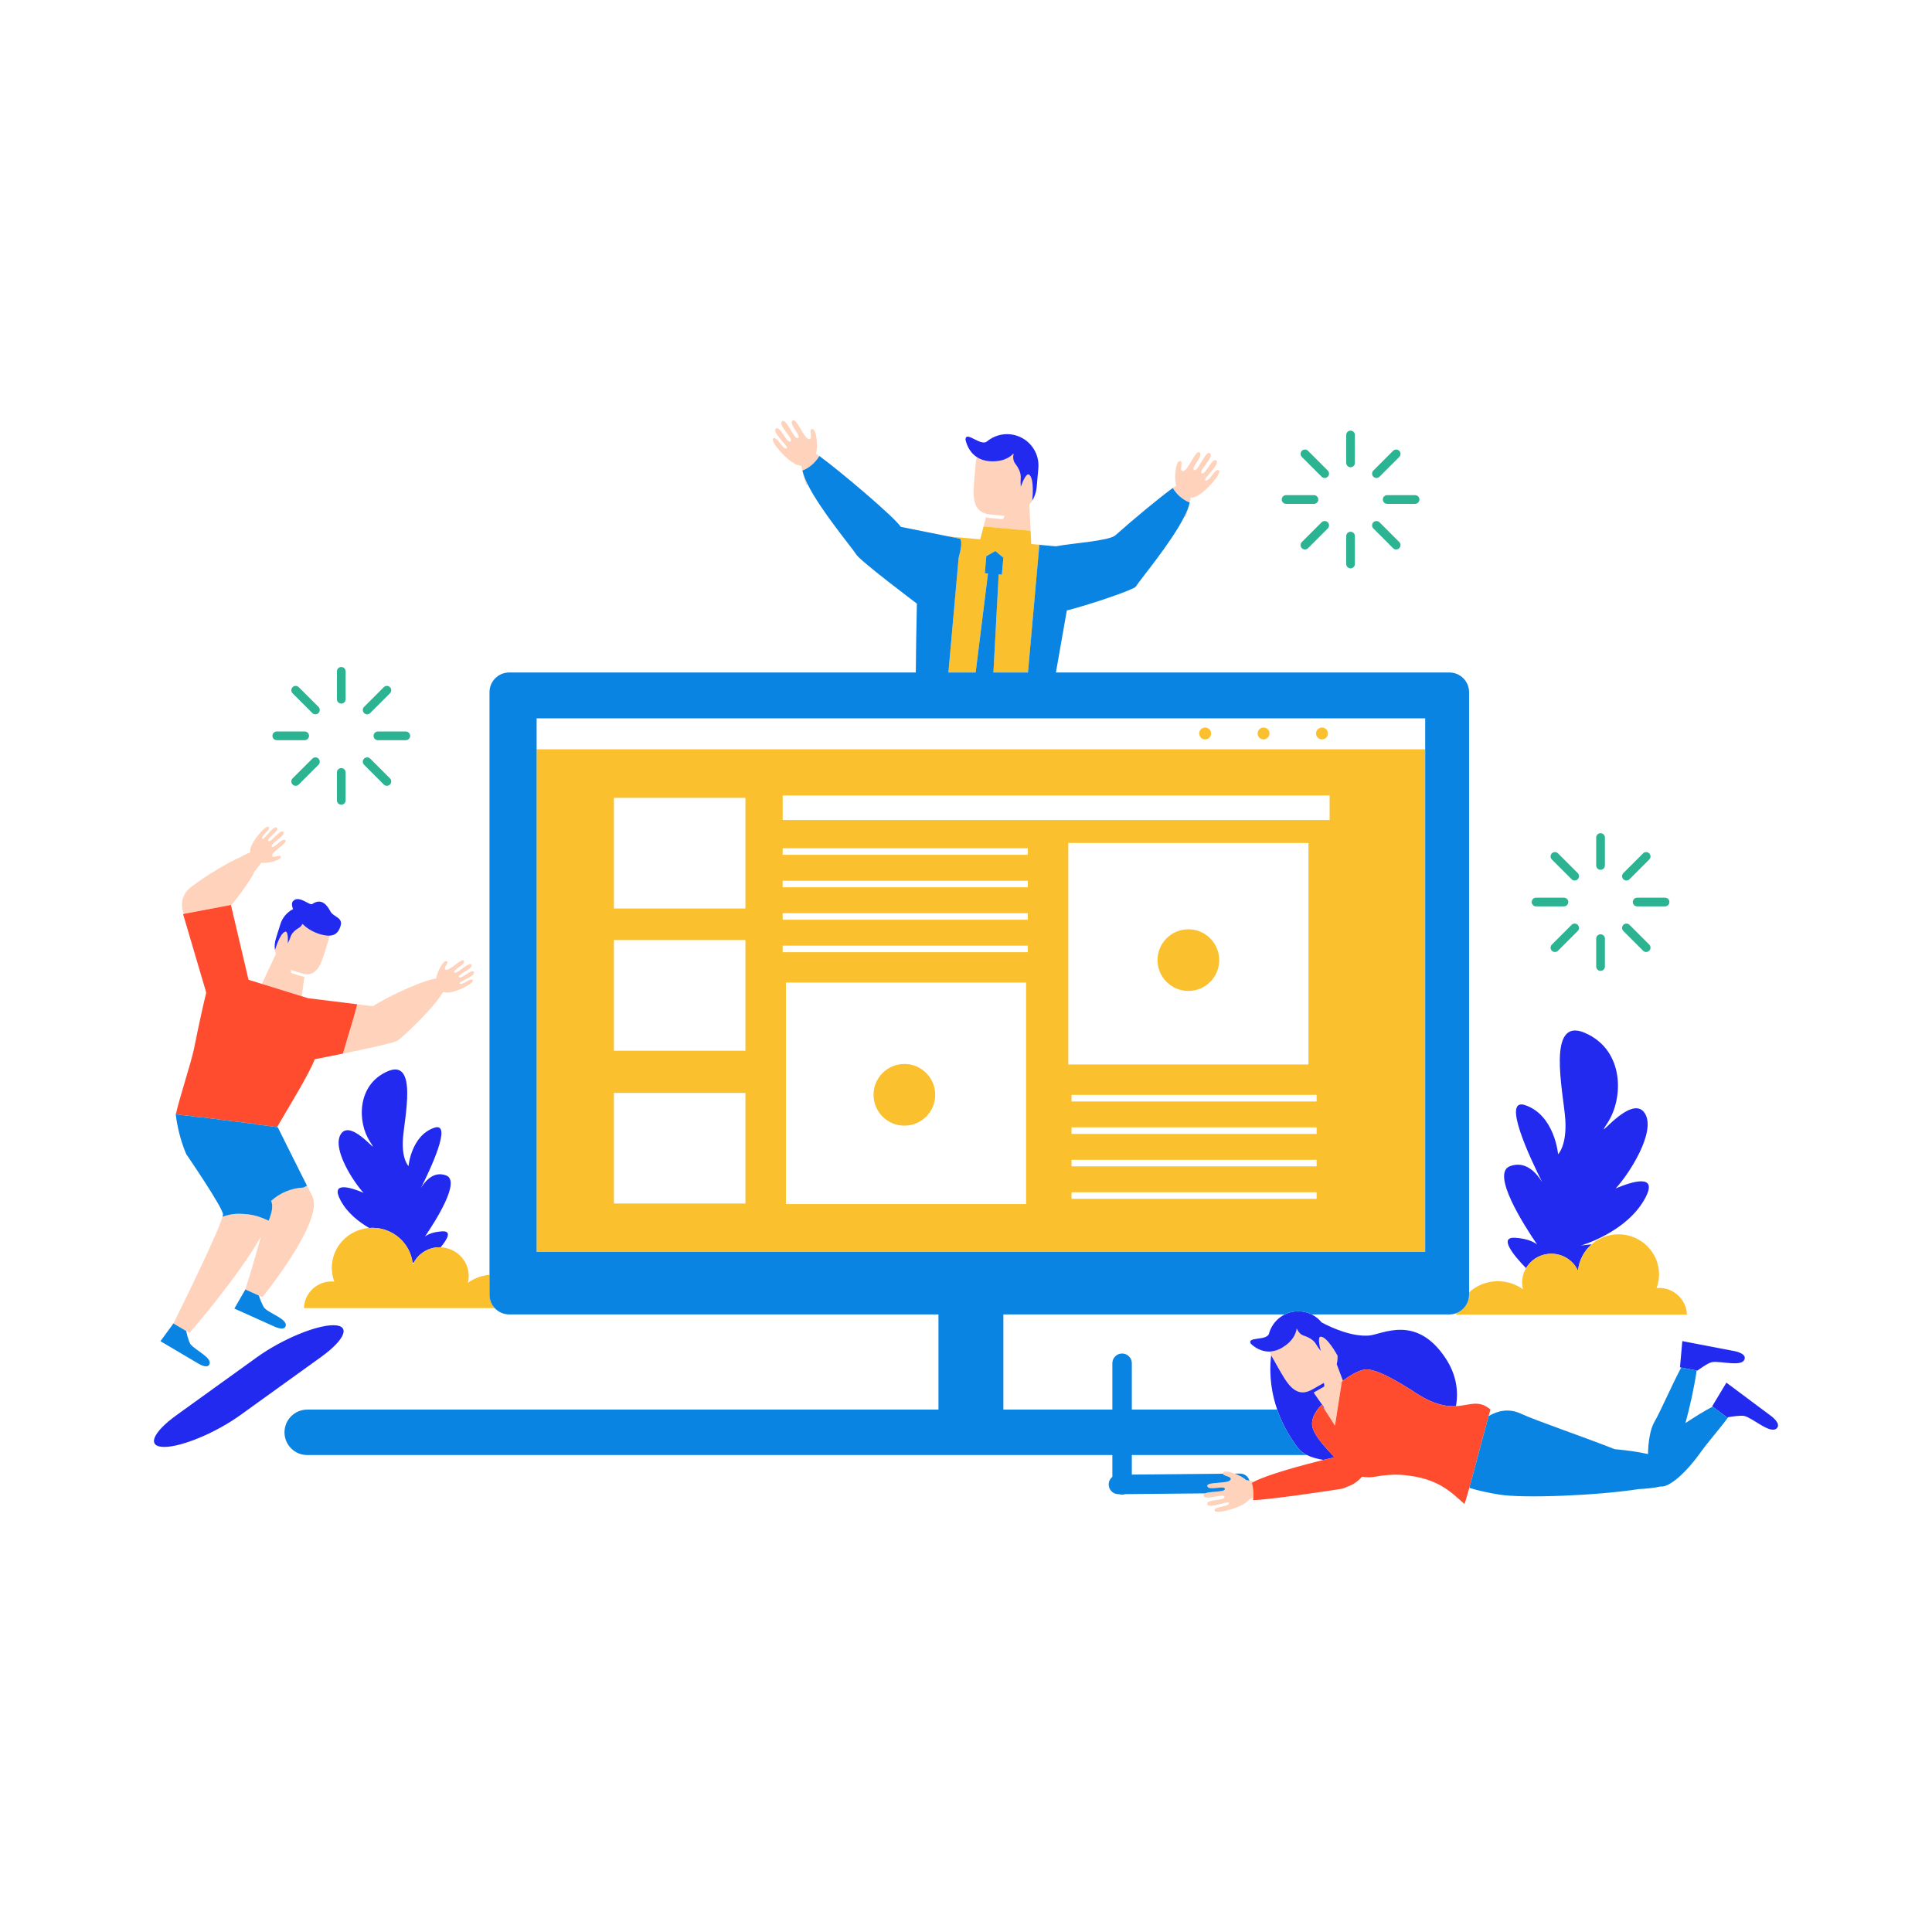 <svg width="90" height="90" viewBox="0 0 90 90" fill="none" xmlns="http://www.w3.org/2000/svg">
<path d="M15.695 32.573V31.274C15.695 31.162 15.786 31.071 15.898 31.071C16.01 31.071 16.101 31.162 16.101 31.274V32.573C16.101 32.685 16.01 32.776 15.898 32.776C15.786 32.776 15.695 32.685 15.695 32.573ZM15.898 37.486C16.01 37.486 16.101 37.395 16.101 37.283V35.983C16.101 35.871 16.01 35.781 15.898 35.781C15.786 35.781 15.695 35.871 15.695 35.983V37.283C15.695 37.395 15.786 37.486 15.898 37.486ZM12.894 34.481H14.193C14.305 34.481 14.396 34.39 14.396 34.278C14.396 34.166 14.305 34.075 14.193 34.075H12.894C12.782 34.075 12.691 34.166 12.691 34.278C12.691 34.39 12.782 34.481 12.894 34.481ZM17.401 34.278C17.401 34.39 17.492 34.481 17.604 34.481H18.903C19.015 34.481 19.106 34.39 19.106 34.278C19.106 34.166 19.015 34.076 18.903 34.076H17.604C17.492 34.076 17.401 34.166 17.401 34.278ZM14.549 33.216C14.589 33.256 14.64 33.276 14.693 33.276C14.744 33.276 14.796 33.256 14.836 33.216C14.915 33.137 14.915 33.008 14.836 32.929L13.917 32.011C13.838 31.931 13.71 31.931 13.63 32.011C13.551 32.09 13.551 32.218 13.63 32.297L14.549 33.216ZM17.879 36.547C17.919 36.586 17.971 36.606 18.023 36.606C18.075 36.606 18.127 36.586 18.166 36.547C18.245 36.467 18.245 36.339 18.166 36.26L17.247 35.341C17.168 35.262 17.04 35.262 16.96 35.341C16.881 35.42 16.881 35.548 16.96 35.627L17.879 36.547ZM14.549 35.341L13.63 36.26C13.551 36.339 13.551 36.467 13.63 36.546C13.67 36.586 13.722 36.606 13.774 36.606C13.826 36.606 13.878 36.586 13.917 36.546L14.836 35.627C14.915 35.548 14.915 35.42 14.836 35.341C14.757 35.261 14.628 35.261 14.549 35.341ZM17.104 33.276C17.156 33.276 17.208 33.256 17.247 33.216L18.166 32.297C18.245 32.218 18.245 32.09 18.166 32.011C18.087 31.931 17.959 31.931 17.879 32.011L16.96 32.929C16.881 33.008 16.881 33.137 16.96 33.216C17 33.256 17.052 33.276 17.104 33.276ZM62.914 21.766C63.026 21.766 63.117 21.676 63.117 21.564V20.264C63.117 20.152 63.026 20.061 62.914 20.061C62.802 20.061 62.712 20.152 62.712 20.264V21.564C62.712 21.676 62.802 21.766 62.914 21.766ZM62.914 26.476C63.026 26.476 63.117 26.385 63.117 26.273V24.974C63.117 24.862 63.026 24.771 62.914 24.771C62.802 24.771 62.712 24.862 62.712 24.974V26.273C62.712 26.386 62.802 26.476 62.914 26.476ZM59.91 23.472H61.209C61.321 23.472 61.412 23.381 61.412 23.269C61.412 23.157 61.321 23.066 61.209 23.066H59.91C59.798 23.066 59.707 23.157 59.707 23.269C59.707 23.381 59.798 23.472 59.91 23.472ZM64.417 23.269C64.417 23.381 64.508 23.472 64.62 23.472H65.919C66.031 23.472 66.122 23.381 66.122 23.269C66.122 23.157 66.031 23.066 65.919 23.066H64.62C64.508 23.066 64.417 23.157 64.417 23.269ZM61.565 22.207C61.605 22.246 61.657 22.266 61.709 22.266C61.761 22.266 61.812 22.246 61.852 22.207C61.931 22.127 61.931 21.999 61.852 21.92L60.933 21.001C60.854 20.922 60.726 20.922 60.646 21.001C60.567 21.08 60.567 21.209 60.646 21.288L61.565 22.207ZM64.895 25.537C64.935 25.576 64.987 25.596 65.039 25.596C65.091 25.596 65.143 25.576 65.182 25.537C65.261 25.458 65.261 25.329 65.182 25.25L64.264 24.331C64.184 24.252 64.056 24.252 63.977 24.331C63.898 24.41 63.898 24.539 63.977 24.618L64.895 25.537ZM61.565 24.331L60.646 25.25C60.567 25.329 60.567 25.458 60.646 25.537C60.686 25.576 60.738 25.596 60.79 25.596C60.842 25.596 60.894 25.576 60.933 25.537L61.852 24.618C61.931 24.539 61.931 24.41 61.852 24.331C61.773 24.252 61.644 24.252 61.565 24.331ZM64.12 22.266C64.172 22.266 64.224 22.246 64.264 22.206L65.182 21.288C65.261 21.208 65.261 21.08 65.182 21.001C65.103 20.922 64.975 20.922 64.895 21.001L63.977 21.92C63.898 21.999 63.898 22.127 63.977 22.206C64.016 22.246 64.068 22.266 64.12 22.266ZM74.56 40.518C74.672 40.518 74.763 40.427 74.763 40.315V39.016C74.763 38.904 74.672 38.813 74.56 38.813C74.448 38.813 74.357 38.904 74.357 39.016V40.315C74.357 40.427 74.448 40.518 74.56 40.518ZM74.56 45.228C74.672 45.228 74.763 45.137 74.763 45.025V43.725C74.763 43.614 74.672 43.523 74.56 43.523C74.448 43.523 74.357 43.614 74.357 43.725V45.025C74.357 45.137 74.448 45.228 74.56 45.228ZM71.555 42.223H72.855C72.966 42.223 73.057 42.132 73.057 42.02C73.057 41.908 72.966 41.818 72.855 41.818H71.555C71.443 41.818 71.352 41.908 71.352 42.02C71.352 42.132 71.443 42.223 71.555 42.223ZM76.062 42.02C76.062 42.132 76.153 42.223 76.265 42.223H77.564C77.676 42.223 77.767 42.132 77.767 42.02C77.767 41.908 77.676 41.818 77.564 41.818H76.265C76.153 41.818 76.062 41.908 76.062 42.02ZM73.211 40.958C73.25 40.998 73.302 41.018 73.354 41.018C73.406 41.018 73.458 40.998 73.497 40.958C73.576 40.879 73.576 40.751 73.497 40.671L72.578 39.753C72.499 39.673 72.371 39.673 72.292 39.753C72.213 39.832 72.213 39.96 72.292 40.039L73.211 40.958ZM76.541 44.289C76.581 44.328 76.632 44.348 76.684 44.348C76.736 44.348 76.788 44.328 76.828 44.289C76.907 44.209 76.907 44.081 76.828 44.002L75.909 43.083C75.83 43.004 75.701 43.004 75.622 43.083C75.543 43.162 75.543 43.291 75.622 43.37L76.541 44.289ZM73.211 43.083L72.292 44.002C72.213 44.081 72.213 44.209 72.292 44.288C72.332 44.328 72.383 44.348 72.435 44.348C72.487 44.348 72.539 44.328 72.578 44.288L73.497 43.37C73.576 43.29 73.576 43.162 73.497 43.083C73.418 43.004 73.29 43.004 73.211 43.083ZM75.765 41.018C75.817 41.018 75.869 40.998 75.909 40.958L76.828 40.039C76.907 39.96 76.907 39.832 76.828 39.753C76.749 39.673 76.62 39.673 76.541 39.753L75.622 40.671C75.543 40.751 75.543 40.879 75.622 40.958C75.662 40.998 75.714 41.018 75.765 41.018Z" fill="#2CB492"/>
<path d="M48.085 23.321C48.085 23.322 48.085 23.322 48.084 23.323C48.065 23.356 48.043 23.387 48.021 23.418C47.999 23.448 47.975 23.475 47.951 23.503L48.01 24.725L45.818 24.523L45.929 24.097C45.991 24.113 46.057 24.126 46.132 24.133L46.69 24.182C46.73 24.186 46.763 24.119 46.793 24.025C46.764 24.024 46.734 24.023 46.704 24.02L46.146 23.971C46.072 23.964 46.006 23.951 45.944 23.934C45.545 23.828 45.398 23.527 45.362 23.125C45.353 23.015 45.351 22.897 45.355 22.773C45.359 22.664 45.367 22.55 45.377 22.434L45.456 21.557C45.464 21.466 45.481 21.379 45.504 21.294C45.655 21.393 45.848 21.467 46.094 21.485C46.678 21.53 47.02 21.329 47.215 21.126C47.184 21.293 47.191 21.463 47.289 21.592C47.571 21.961 47.557 22.195 47.545 22.335C47.532 22.476 47.552 22.681 47.552 22.681C47.552 22.681 47.779 21.999 47.939 22.111C48.201 22.294 48.087 23.306 48.085 23.321ZM47.508 20.351C47.507 20.351 47.507 20.351 47.507 20.351C47.498 20.347 47.487 20.343 47.477 20.339C47.487 20.343 47.497 20.348 47.507 20.352L47.508 20.351ZM47.042 20.23C47.087 20.234 47.131 20.241 47.175 20.248C47.131 20.24 47.087 20.234 47.042 20.23C46.64 20.194 46.261 20.325 45.974 20.565C45.974 20.565 45.973 20.566 45.973 20.566C45.973 20.566 45.974 20.565 45.974 20.565C46.262 20.325 46.64 20.194 47.042 20.23ZM37.563 22.599C37.583 22.586 37.602 22.572 37.621 22.559C37.51 22.336 37.428 22.129 37.385 21.95C37.43 22.151 37.491 22.37 37.563 22.599ZM38.016 21.116C38.023 21.096 38.029 21.071 38.034 21.044C38.094 20.724 38.039 19.977 37.827 19.985C37.645 19.993 37.903 20.466 37.69 20.458C37.452 20.45 37.105 19.446 36.923 19.584C36.717 19.741 37.352 20.317 37.172 20.41C37.162 20.415 37.152 20.415 37.141 20.414C37.139 20.413 37.138 20.415 37.137 20.414C36.949 20.378 36.628 19.467 36.43 19.628C36.219 19.8 36.989 20.445 36.822 20.559C36.656 20.675 36.341 19.812 36.145 19.962C35.926 20.13 36.768 20.819 36.657 20.884C36.471 20.994 36.206 20.301 36.028 20.422C35.922 20.493 36.142 20.81 36.431 21.118C36.686 21.391 36.992 21.635 37.223 21.682C37.263 21.69 37.3 21.695 37.336 21.7C37.347 21.77 37.362 21.845 37.379 21.922C37.708 21.789 37.987 21.549 38.167 21.243C38.113 21.204 38.06 21.166 38.01 21.135C38.012 21.128 38.014 21.123 38.016 21.116ZM56.37 22.608C56.659 22.3 56.878 21.983 56.773 21.911C56.594 21.791 56.329 22.484 56.144 22.374C56.032 22.308 56.874 21.619 56.655 21.452C56.46 21.302 56.145 22.165 55.978 22.049C55.812 21.935 56.581 21.289 56.37 21.118C56.173 20.957 55.851 21.867 55.664 21.904C55.662 21.904 55.661 21.903 55.66 21.903C55.649 21.905 55.638 21.904 55.629 21.899C55.449 21.806 56.083 21.231 55.877 21.074C55.696 20.936 55.349 21.94 55.111 21.948C54.897 21.955 55.155 21.483 54.973 21.475C54.762 21.466 54.706 22.214 54.767 22.534C54.772 22.561 54.778 22.586 54.785 22.606C54.787 22.613 54.789 22.618 54.791 22.625C54.741 22.656 54.688 22.694 54.634 22.733C54.814 23.038 55.093 23.279 55.422 23.412C55.439 23.334 55.453 23.26 55.465 23.189C55.501 23.185 55.538 23.18 55.578 23.171C55.808 23.125 56.115 22.881 56.37 22.608ZM55.237 24.089C55.31 23.859 55.371 23.639 55.416 23.438C55.373 23.617 55.291 23.825 55.179 24.049C55.199 24.062 55.218 24.076 55.237 24.089ZM12.81 44.26C12.81 44.26 12.81 44.261 12.81 44.261C12.815 44.292 12.821 44.322 12.829 44.352C12.836 44.381 12.845 44.409 12.854 44.437L12.434 45.331L12.198 45.834L13.383 46.2L13.913 46.364L14.054 46.408L14.132 45.855L14.18 45.503C14.129 45.495 14.075 45.485 14.018 45.467L13.586 45.332C13.555 45.322 13.551 45.262 13.558 45.183C13.58 45.191 13.602 45.199 13.626 45.206L14.057 45.342C14.114 45.36 14.168 45.37 14.22 45.377C14.55 45.42 14.752 45.241 14.902 44.952C14.944 44.873 14.981 44.785 15.016 44.691C15.047 44.609 15.076 44.522 15.104 44.431L15.315 43.754C15.333 43.698 15.345 43.642 15.353 43.586C15.226 43.593 15.066 43.57 14.861 43.503C14.513 43.39 14.263 43.212 14.087 43.04C14.053 43.113 14.006 43.175 13.937 43.215C13.613 43.403 13.551 43.583 13.517 43.691C13.484 43.799 13.405 43.947 13.405 43.947C13.405 43.947 13.446 43.367 13.293 43.402C13.041 43.458 12.814 44.245 12.81 44.26ZM13.649 42.354C13.636 42.361 13.622 42.365 13.61 42.373C13.622 42.365 13.636 42.361 13.649 42.354C13.649 42.354 13.649 42.354 13.649 42.354ZM21.384 45.516C21.295 45.379 22.068 45.134 21.963 44.942C21.865 44.761 21.345 45.341 21.194 45.311C21.193 45.311 21.192 45.309 21.191 45.309C21.183 45.306 21.175 45.303 21.169 45.297C21.064 45.172 21.714 44.937 21.609 44.757C21.516 44.598 20.948 45.241 20.768 45.174C20.606 45.113 20.944 44.84 20.811 44.779C20.656 44.706 20.385 45.247 20.331 45.505C20.326 45.526 20.323 45.547 20.322 45.564C20.321 45.569 20.321 45.574 20.321 45.58C20.274 45.588 20.223 45.599 20.171 45.611C20.171 45.611 20.171 45.611 20.171 45.611C20.167 45.612 20.164 45.613 20.16 45.614C20.143 45.618 20.125 45.623 20.108 45.627C20.086 45.633 20.066 45.638 20.044 45.644C20.028 45.648 20.011 45.653 19.994 45.658C19.986 45.66 19.978 45.663 19.97 45.665C19.959 45.668 19.949 45.671 19.938 45.675C19.934 45.676 19.93 45.677 19.925 45.679C19.918 45.681 19.91 45.683 19.901 45.686C19.876 45.694 19.849 45.703 19.823 45.712C19.801 45.719 19.779 45.726 19.757 45.734C19.744 45.738 19.731 45.743 19.717 45.747C19.709 45.75 19.701 45.753 19.693 45.756C19.682 45.76 19.671 45.763 19.659 45.767C19.657 45.768 19.655 45.769 19.651 45.77C19.634 45.777 19.616 45.784 19.598 45.79C19.591 45.792 19.585 45.795 19.578 45.797C19.534 45.814 19.489 45.831 19.444 45.849C19.429 45.855 19.415 45.86 19.399 45.866C19.393 45.869 19.386 45.872 19.378 45.874C19.378 45.874 19.378 45.874 19.377 45.875C19.35 45.886 19.322 45.896 19.295 45.908C19.29 45.91 19.285 45.912 19.28 45.914C19.276 45.916 19.272 45.917 19.268 45.919C19.25 45.926 19.23 45.934 19.212 45.942C19.204 45.945 19.196 45.948 19.188 45.951C19.168 45.96 19.147 45.969 19.126 45.978C19.121 45.98 19.116 45.982 19.112 45.984C19.111 45.984 19.109 45.985 19.108 45.986C19.051 46.01 18.995 46.034 18.938 46.059C18.936 46.06 18.934 46.061 18.932 46.062L18.93 46.063C18.888 46.082 18.846 46.1 18.805 46.119C18.792 46.125 18.779 46.131 18.765 46.137C18.752 46.143 18.74 46.149 18.726 46.155C18.603 46.213 18.48 46.271 18.363 46.328C18.362 46.329 18.361 46.33 18.36 46.33C18.355 46.333 18.35 46.335 18.346 46.337C18.325 46.347 18.305 46.358 18.285 46.368C18.23 46.395 18.176 46.422 18.124 46.449C18.117 46.452 18.11 46.456 18.103 46.459C17.97 46.528 17.85 46.593 17.743 46.652C17.73 46.659 17.718 46.666 17.706 46.673C17.677 46.689 17.648 46.705 17.622 46.72C17.615 46.724 17.607 46.729 17.601 46.732C17.58 46.744 17.561 46.755 17.543 46.766C17.541 46.768 17.538 46.769 17.537 46.77C17.533 46.772 17.53 46.774 17.527 46.776C17.512 46.785 17.497 46.794 17.483 46.802C17.475 46.807 17.469 46.811 17.462 46.816C17.458 46.818 17.455 46.82 17.451 46.823C17.424 46.84 17.401 46.855 17.382 46.869C17.38 46.87 17.377 46.872 17.375 46.873L14.351 46.5L16.638 46.782C16.521 47.269 16.372 47.75 16.226 48.228C16.139 48.513 16.055 48.797 15.976 49.081C16.622 48.949 17.37 48.791 17.889 48.665C18.225 48.584 18.465 48.516 18.518 48.477C18.73 48.327 19.317 47.788 19.846 47.215C19.868 47.191 19.89 47.168 19.91 47.145L19.917 47.138C19.943 47.109 19.97 47.079 19.996 47.05C19.999 47.046 20.003 47.041 20.006 47.037C20.02 47.021 20.035 47.006 20.048 46.991C20.055 46.984 20.06 46.977 20.066 46.97C20.077 46.957 20.089 46.944 20.099 46.931C20.111 46.919 20.122 46.907 20.132 46.894C20.148 46.875 20.164 46.857 20.179 46.838C20.186 46.829 20.193 46.822 20.2 46.814C20.216 46.794 20.233 46.774 20.248 46.755C20.253 46.749 20.257 46.743 20.261 46.739C20.273 46.724 20.285 46.711 20.296 46.697L20.331 46.652C20.335 46.648 20.338 46.643 20.342 46.639C20.367 46.608 20.39 46.577 20.414 46.547C20.433 46.521 20.453 46.495 20.471 46.47C20.485 46.452 20.498 46.433 20.511 46.415L20.549 46.361C20.547 46.36 20.546 46.358 20.544 46.357C20.584 46.307 20.619 46.257 20.649 46.209C20.677 46.217 20.707 46.224 20.739 46.23C20.925 46.267 21.229 46.178 21.503 46.054C21.814 45.913 22.075 45.744 22.018 45.658C21.922 45.513 21.511 45.949 21.406 45.81C21.344 45.726 22.184 45.472 22.073 45.279C21.973 45.106 21.473 45.653 21.384 45.516ZM8.734 42.539L10.621 42.182L10.758 42.156L10.763 42.179C11.1 41.775 11.521 41.212 11.812 40.709C11.805 40.7 11.799 40.691 11.792 40.682L12.179 40.187C12.184 40.188 12.189 40.189 12.194 40.19C12.211 40.194 12.231 40.195 12.253 40.196C12.517 40.208 13.107 40.078 13.076 39.91C13.049 39.766 12.701 40.026 12.682 39.854C12.662 39.663 13.424 39.271 13.293 39.142C13.145 38.996 12.757 39.568 12.662 39.435C12.657 39.428 12.655 39.42 12.655 39.411C12.655 39.41 12.654 39.409 12.655 39.408C12.662 39.254 13.353 38.893 13.202 38.753C13.041 38.605 12.613 39.292 12.503 39.173C12.392 39.053 13.045 38.703 12.902 38.564C12.744 38.408 12.29 39.159 12.225 39.078C12.116 38.943 12.639 38.652 12.522 38.523C12.453 38.446 12.225 38.658 12.011 38.924C11.823 39.159 11.663 39.432 11.652 39.621C11.65 39.654 11.65 39.684 11.651 39.713C11.518 39.755 11.372 39.828 11.22 39.92C10.341 40.3 9.093 41.142 8.812 41.394C8.47 41.699 8.385 42.183 8.573 42.57L8.734 42.539ZM14.294 55.22C14.297 55.225 14.299 55.23 14.301 55.234C14.244 55.261 14.189 55.29 14.134 55.321C13.562 55.345 13.036 55.576 12.631 55.941C12.636 55.955 12.642 55.97 12.647 55.984C12.659 56.017 12.667 56.054 12.673 56.092C12.675 56.104 12.676 56.115 12.677 56.127C12.68 56.158 12.681 56.191 12.679 56.226C12.679 56.244 12.678 56.262 12.676 56.28C12.673 56.312 12.669 56.345 12.663 56.379C12.659 56.405 12.653 56.432 12.647 56.459C12.643 56.477 12.639 56.495 12.634 56.513C12.621 56.562 12.606 56.614 12.589 56.666C12.584 56.68 12.579 56.694 12.575 56.708C12.56 56.752 12.543 56.797 12.525 56.843C12.522 56.851 12.519 56.858 12.516 56.866C12.454 56.838 12.396 56.812 12.339 56.788C11.975 56.633 11.701 56.561 11.211 56.544C10.895 56.532 10.627 56.588 10.365 56.678C10.365 56.678 10.365 56.678 10.365 56.678C10.12 57.556 8.079 61.651 8.079 61.651L8.83 62.092C8.83 62.092 11.093 59.492 12.149 57.615C11.872 58.675 11.429 60.069 11.429 60.069L12.225 60.424C12.225 60.424 15.136 56.851 14.547 55.714C14.47 55.564 14.384 55.396 14.294 55.22ZM62.27 63.551C62.292 63.456 62.306 63.359 62.307 63.262C62.308 63.225 62.308 63.188 62.305 63.151C62.305 63.15 62.305 63.15 62.305 63.149C62.297 63.135 61.832 62.271 61.523 62.269C61.336 62.269 61.531 62.934 61.531 62.934C61.531 62.934 61.401 62.782 61.335 62.664C61.267 62.546 61.149 62.353 60.722 62.215C60.574 62.167 60.475 62.036 60.408 61.886C60.365 62.154 60.204 62.502 59.716 62.788C59.547 62.887 59.386 62.935 59.237 62.952C59.205 62.955 59.174 62.959 59.143 62.96C59.163 63.017 59.187 63.073 59.215 63.128C59.226 63.151 59.236 63.173 59.249 63.196L59.669 63.934C59.724 64.032 59.78 64.126 59.838 64.215C59.902 64.316 59.969 64.408 60.037 64.491C60.286 64.79 60.568 64.948 60.943 64.812C61.001 64.792 61.061 64.766 61.124 64.731L61.594 64.463C61.619 64.449 61.644 64.434 61.667 64.418C61.695 64.51 61.706 64.58 61.671 64.6L61.201 64.867C61.193 64.88 61.662 65.533 61.662 65.533L61.699 65.648L61.71 65.666L62.189 66.413L62.305 65.666L62.509 64.36C62.509 64.36 62.528 64.344 62.559 64.32L62.27 63.551ZM59.656 61.348C59.384 61.542 59.199 61.819 59.114 62.123C59.114 62.124 59.114 62.124 59.114 62.125C59.114 62.124 59.114 62.124 59.115 62.123C59.199 61.818 59.384 61.542 59.656 61.348ZM59.892 61.213C59.879 61.218 59.866 61.225 59.854 61.231C59.837 61.24 59.82 61.248 59.803 61.258C59.82 61.248 59.837 61.24 59.855 61.231C59.867 61.225 59.879 61.218 59.892 61.213ZM60.214 61.11C60.223 61.108 60.232 61.107 60.242 61.105C60.232 61.107 60.223 61.108 60.213 61.11C60.2 61.113 60.188 61.116 60.175 61.119C60.188 61.116 60.201 61.114 60.214 61.111L60.214 61.11ZM61.755 61.89L61.703 61.799C61.664 61.73 61.619 61.666 61.57 61.606C61.619 61.666 61.664 61.73 61.703 61.799L61.755 61.89ZM58.205 68.977C58.118 68.955 58.054 68.941 58.045 68.946C58.041 68.942 58.037 68.938 58.031 68.933C58.017 68.918 57.998 68.903 57.977 68.887C57.871 68.808 57.693 68.715 57.514 68.647C57.266 68.552 57.02 68.506 56.972 68.615C56.965 68.629 56.965 68.641 56.967 68.652C56.986 68.773 57.412 68.769 57.323 68.935C57.214 69.138 56.197 69.011 56.239 69.228C56.287 69.473 57.056 69.168 57.06 69.363C57.061 69.374 57.056 69.383 57.051 69.392C57.05 69.393 57.051 69.395 57.049 69.396C56.96 69.513 56.348 69.467 56.137 69.567C56.085 69.592 56.056 69.626 56.068 69.673C56.126 69.929 57.013 69.537 57.041 69.73C57.07 69.924 56.189 69.829 56.236 70.062C56.287 70.323 57.242 69.887 57.252 70.011C57.268 70.219 56.555 70.153 56.584 70.359C56.6 70.481 56.969 70.426 57.359 70.307C57.704 70.202 58.046 70.04 58.184 69.861C58.192 69.85 58.277 69.804 58.383 69.75C58.399 69.533 58.381 69.311 58.32 69.091C58.319 69.087 58.317 69.083 58.315 69.078C58.342 69.062 58.371 69.045 58.403 69.028C58.334 69.01 58.264 68.992 58.205 68.977Z" fill="#FFD2BB"/>
<path d="M76.644 55.803C75.786 57.416 73.641 58.023 73.641 58.023C73.641 58.023 73.855 57.993 74.146 57.965C73.792 58.274 73.554 58.71 73.511 59.202C73.299 58.733 72.823 58.405 72.268 58.405C71.764 58.405 71.325 58.675 71.09 59.077C70.51 58.478 69.791 57.607 70.588 57.661C71.11 57.696 71.42 57.831 71.604 57.972C70.965 57.036 69.456 54.665 70.334 54.328C71.065 54.048 71.578 54.641 71.84 55.069C71.301 53.998 69.925 51.096 71.051 51.483C72.428 51.955 72.582 53.769 72.582 53.769C72.582 53.769 73.001 53.368 72.916 52.13C72.83 50.892 72.015 47.316 73.845 48.121C75.675 48.925 75.637 51.157 74.886 52.306C74.135 53.456 76.003 50.843 76.63 51.873C77.159 52.742 75.856 54.733 75.265 55.361C76.02 55.044 77.259 54.649 76.644 55.803ZM20.787 54.758C20.216 54.539 19.816 55.002 19.611 55.337C20.032 54.5 21.106 52.234 20.227 52.536C19.152 52.905 19.031 54.321 19.031 54.321C19.031 54.321 18.704 54.009 18.771 53.042C18.838 52.075 19.475 49.283 18.046 49.911C16.617 50.539 16.646 52.282 17.233 53.18C17.819 54.077 16.36 52.037 15.871 52.841C15.458 53.52 16.475 55.074 16.936 55.565C16.347 55.317 15.38 55.009 15.86 55.91C16.177 56.507 16.72 56.927 17.203 57.204C17.251 57.201 17.299 57.197 17.348 57.197C18.308 57.197 19.098 57.905 19.22 58.819C19.237 58.822 19.253 58.825 19.27 58.827C19.497 58.398 19.949 58.102 20.474 58.102C20.491 58.102 20.508 58.105 20.525 58.105C20.851 57.714 21.061 57.329 20.589 57.361C20.181 57.389 19.939 57.494 19.795 57.604C20.294 56.873 21.473 55.021 20.787 54.758ZM47.561 20.376C47.544 20.368 47.526 20.359 47.508 20.351V20.352L47.508 20.352C47.498 20.348 47.488 20.344 47.478 20.339C47.458 20.331 47.438 20.323 47.418 20.315C47.395 20.307 47.371 20.299 47.348 20.292C47.332 20.287 47.316 20.282 47.3 20.277C47.269 20.269 47.238 20.262 47.206 20.255C47.196 20.253 47.186 20.251 47.175 20.248C47.132 20.241 47.088 20.234 47.043 20.23C46.64 20.195 46.263 20.325 45.975 20.565C45.974 20.566 45.974 20.566 45.973 20.566C45.686 20.803 45.011 20.062 44.975 20.463C44.975 20.463 45.051 20.996 45.505 21.294C45.656 21.394 45.849 21.467 46.094 21.485C46.679 21.53 47.021 21.329 47.216 21.126C47.184 21.294 47.191 21.464 47.289 21.592C47.571 21.961 47.558 22.195 47.545 22.335C47.533 22.476 47.553 22.681 47.553 22.681C47.553 22.681 47.78 21.999 47.939 22.111C48.201 22.295 48.087 23.306 48.086 23.322C48.086 23.322 48.085 23.323 48.085 23.323C48.198 23.138 48.271 22.925 48.292 22.694L48.37 21.817C48.425 21.198 48.087 20.635 47.561 20.376ZM12.811 44.26C12.815 44.245 13.041 43.458 13.293 43.402C13.446 43.367 13.405 43.947 13.405 43.947C13.405 43.947 13.484 43.799 13.518 43.691C13.551 43.583 13.613 43.404 13.938 43.215C14.006 43.175 14.054 43.113 14.087 43.04C14.263 43.212 14.513 43.39 14.861 43.504C15.067 43.57 15.226 43.593 15.354 43.586C15.696 43.569 15.796 43.335 15.859 43.153C16.004 42.735 15.533 42.725 15.393 42.458C15.251 42.19 14.991 41.806 14.545 42.114C14.421 42.2 13.885 41.645 13.63 42.006C13.575 42.085 13.607 42.233 13.65 42.354C13.65 42.355 13.65 42.355 13.65 42.355C13.637 42.361 13.623 42.366 13.61 42.373C13.357 42.515 13.155 42.751 13.062 43.05L12.85 43.728C12.795 43.907 12.783 44.089 12.81 44.261C12.81 44.261 12.811 44.26 12.811 44.26ZM81.274 63.297C81.336 63.029 80.786 62.937 80.786 62.937L78.369 62.474L78.259 63.696L78.316 63.707L79.036 63.844L79.068 63.85C79.068 63.85 79.549 63.493 79.741 63.456C80.147 63.378 81.179 63.709 81.274 63.297ZM82.491 65.952L80.423 64.409L79.76 65.511L79.779 65.525L80.453 66.028C80.453 66.028 80.472 66.024 80.505 66.019C80.657 65.992 81.105 65.92 81.268 65.964C81.687 66.075 82.509 66.86 82.787 66.514C82.968 66.291 82.491 65.952 82.491 65.952ZM63.764 62.216C62.979 62.27 62.093 61.882 61.571 61.606C61.619 61.666 61.664 61.73 61.704 61.8L61.755 61.891L61.704 61.8C61.664 61.73 61.619 61.666 61.571 61.606C61.57 61.606 61.57 61.605 61.569 61.605C61.439 61.444 61.278 61.319 61.1 61.231C60.844 61.106 60.555 61.058 60.27 61.101C60.261 61.102 60.251 61.104 60.242 61.106C60.233 61.107 60.224 61.108 60.215 61.11L60.215 61.111C60.202 61.114 60.188 61.116 60.175 61.119C60.159 61.123 60.143 61.126 60.127 61.13C60.101 61.137 60.074 61.145 60.048 61.153C60.035 61.157 60.022 61.161 60.01 61.166C59.981 61.175 59.954 61.187 59.926 61.199C59.915 61.203 59.903 61.208 59.892 61.213C59.88 61.218 59.868 61.225 59.855 61.231C59.838 61.24 59.821 61.248 59.803 61.258C59.795 61.262 59.787 61.266 59.779 61.27C59.736 61.295 59.695 61.321 59.656 61.349C59.385 61.542 59.199 61.818 59.115 62.123C59.115 62.124 59.115 62.125 59.114 62.125C59.016 62.471 58.074 62.254 58.266 62.592C58.266 62.592 58.619 62.973 59.143 62.961C59.174 62.96 59.206 62.956 59.237 62.952C59.386 62.935 59.547 62.887 59.716 62.788C60.204 62.502 60.365 62.154 60.408 61.886C60.475 62.036 60.574 62.167 60.723 62.215C61.15 62.353 61.267 62.547 61.335 62.664C61.402 62.782 61.531 62.935 61.531 62.935C61.531 62.935 61.336 62.269 61.524 62.269C61.832 62.272 62.298 63.135 62.306 63.15C62.306 63.15 62.306 63.15 62.306 63.151C62.308 63.188 62.308 63.225 62.308 63.262C62.306 63.36 62.292 63.456 62.27 63.551L62.559 64.321C62.725 64.193 63.277 63.791 63.666 63.793C64.318 63.795 65.687 64.735 65.712 64.729C66.688 65.416 67.33 65.53 67.823 65.504C67.954 64.797 67.833 64.016 67.343 63.275C65.967 61.189 64.375 62.174 63.764 62.216ZM61.165 66.566C61.036 66.212 61.214 65.876 61.373 65.666C61.475 65.53 61.57 65.447 61.57 65.447L61.699 65.649L61.662 65.533C61.662 65.533 61.193 64.881 61.201 64.867L61.672 64.6C61.706 64.581 61.696 64.51 61.667 64.418C61.644 64.434 61.619 64.449 61.594 64.463L61.124 64.731C61.061 64.766 61.001 64.792 60.943 64.813C60.568 64.948 60.286 64.79 60.037 64.491C59.969 64.408 59.903 64.316 59.838 64.215C59.781 64.127 59.725 64.032 59.669 63.934L59.249 63.196C59.236 63.173 59.226 63.151 59.215 63.128C59.103 64.105 59.251 64.96 59.497 65.666C59.781 66.48 60.193 67.096 60.483 67.471C60.58 67.597 60.717 67.7 60.884 67.782C61.094 67.887 61.354 67.96 61.648 68.009C61.858 67.957 62.027 67.917 62.134 67.893C62.138 67.884 62.141 67.875 62.145 67.866C62.121 67.839 62.096 67.811 62.069 67.782C61.764 67.447 61.314 66.979 61.165 66.566ZM15.527 61.734C14.707 61.734 13.119 62.399 11.979 63.219L8.229 65.919C7.09 66.74 6.831 67.404 7.652 67.404C8.472 67.404 10.06 66.74 11.199 65.919L14.95 63.219C16.089 62.399 16.348 61.734 15.527 61.734Z" fill="#222AEF"/>
<path d="M14.351 46.5L16.638 46.782C16.521 47.269 16.372 47.749 16.226 48.228C16.139 48.513 16.056 48.797 15.976 49.08C15.976 49.081 15.976 49.081 15.976 49.081C15.3 49.219 14.738 49.328 14.67 49.341C14.665 49.342 14.663 49.342 14.663 49.342C14.387 50.055 13.514 51.465 12.906 52.505L11.893 52.372C11.892 52.366 11.892 52.361 11.892 52.361L10.65 52.209L9.364 52.041C9.365 52.045 9.366 52.049 9.366 52.052L8.191 51.908C8.356 51.16 8.873 49.599 9.028 48.899C9.028 48.899 9.354 47.253 9.608 46.243L8.527 42.579L8.572 42.57L8.734 42.54L10.621 42.182L10.758 42.156L10.763 42.179L11.577 45.642L11.543 45.632L12.198 45.834L13.383 46.2L13.913 46.364L14.054 46.408L14.35 46.499L14.351 46.5ZM8.186 51.932C8.187 51.933 8.189 51.934 8.191 51.934C8.19 51.928 8.189 51.923 8.189 51.918C8.188 51.922 8.186 51.928 8.186 51.932ZM67.823 65.504C67.33 65.53 66.688 65.416 65.712 64.729C65.687 64.735 64.318 63.795 63.666 63.793C63.277 63.791 62.724 64.193 62.559 64.321C62.528 64.344 62.509 64.36 62.509 64.36L62.305 65.666L62.189 66.413L61.71 65.666L61.699 65.649L61.569 65.447C61.569 65.447 61.475 65.531 61.372 65.666C61.213 65.876 61.036 66.212 61.164 66.566C61.314 66.979 61.764 67.447 62.069 67.782C62.095 67.811 62.12 67.84 62.144 67.866C62.141 67.875 62.137 67.884 62.134 67.893C62.027 67.917 61.857 67.957 61.648 68.009C60.732 68.235 59.044 68.687 58.403 69.029C58.371 69.046 58.341 69.062 58.315 69.079C58.316 69.083 58.318 69.087 58.32 69.092C58.381 69.311 58.399 69.533 58.383 69.75C58.38 69.793 58.377 69.837 58.371 69.879C58.406 69.879 58.442 69.879 58.481 69.877C59.247 69.848 62.33 69.387 62.52 69.349C62.608 69.331 62.688 69.296 62.761 69.252C62.972 69.192 63.206 69.057 63.45 68.791C63.451 68.79 63.452 68.789 63.453 68.788C63.66 68.829 63.867 68.827 64.081 68.786C64.422 68.72 64.936 68.672 65.355 68.71C66.958 68.854 67.535 69.451 68.222 70.066C68.26 69.968 68.341 69.686 68.445 69.311C68.524 69.026 68.615 68.689 68.71 68.333C68.799 67.998 68.892 67.65 68.98 67.318C69.125 66.773 69.257 66.276 69.343 65.966C69.385 65.815 69.416 65.707 69.432 65.661C68.869 65.187 68.476 65.469 67.823 65.504Z" fill="#FF4C2E"/>
<path d="M78.583 61.239H67.83C67.835 61.215 67.842 61.192 67.848 61.169C68.192 61.036 68.435 60.704 68.435 60.314V60.2C68.766 59.901 69.199 59.71 69.677 59.687C69.71 59.685 69.743 59.684 69.776 59.684C69.877 59.684 69.975 59.692 70.072 59.707C70.395 59.755 70.692 59.879 70.945 60.061C70.92 59.96 70.906 59.855 70.906 59.747C70.906 59.502 70.974 59.274 71.09 59.076C71.325 58.675 71.764 58.404 72.267 58.404C72.822 58.404 73.298 58.732 73.511 59.202C73.554 58.71 73.791 58.273 74.146 57.965C74.479 57.676 74.915 57.499 75.394 57.499C76.438 57.499 77.285 58.334 77.285 59.365C77.285 59.589 77.243 59.803 77.169 60.002C77.207 59.998 77.246 59.996 77.285 59.996C77.989 59.996 78.561 60.549 78.583 61.239ZM22.802 59.389C22.757 59.393 22.713 59.398 22.669 59.404C22.346 59.453 22.049 59.577 21.796 59.759C21.82 59.658 21.835 59.553 21.835 59.445C21.835 58.72 21.252 58.132 20.524 58.105C20.507 58.104 20.491 58.102 20.473 58.102C19.948 58.102 19.497 58.398 19.27 58.827C19.257 58.851 19.242 58.874 19.23 58.9C19.228 58.872 19.223 58.846 19.219 58.819C19.098 57.904 18.308 57.197 17.347 57.197C17.299 57.197 17.251 57.2 17.203 57.204C16.226 57.277 15.456 58.081 15.456 59.063C15.456 59.287 15.498 59.501 15.572 59.7C15.533 59.696 15.495 59.694 15.456 59.694C14.752 59.694 14.18 60.247 14.158 60.937H23.047C22.896 60.773 22.802 60.555 22.802 60.314V59.389H22.802ZM44.181 31.327H45.449L46.024 26.714L45.877 26.701L45.947 25.908L46.368 25.67L46.741 25.979L46.67 26.772L46.523 26.759L46.277 31.327H47.887L48.417 25.379L49.181 25.449L48.04 25.344L48.01 24.725L45.819 24.523L45.663 25.125L44.191 24.99L44.736 25.1C44.819 25.235 44.773 25.569 44.658 25.979L44.181 31.327ZM24.997 34.906H66.391V58.319H24.997V34.906ZM47.799 45.77H36.611V56.09H47.799V45.77ZM61.334 55.542H49.916V55.846H61.334V55.542ZM60.953 49.589V39.269H49.765V49.589H60.953ZM61.334 54.03H49.916V54.334H61.334V54.03ZM61.334 52.518H49.916V52.822H61.334V52.518ZM61.334 51.006H49.916V51.311H61.334V51.006ZM36.46 38.199H61.939V37.055H36.46V38.199ZM36.46 39.82H47.878V39.516H36.46V39.82ZM36.46 41.332H47.878V41.028H36.46V41.332ZM36.46 42.844H47.878V42.54H36.46V42.844ZM36.46 44.356H47.878V44.051H36.46V44.356ZM28.598 42.321H34.725V37.166H28.598V42.321ZM28.598 48.947H34.725V43.793H28.598V48.947ZM28.598 56.065H34.725V50.911H28.598V56.065ZM61.583 34.445C61.736 34.445 61.86 34.321 61.86 34.168C61.86 34.015 61.736 33.891 61.583 33.891C61.429 33.891 61.306 34.015 61.306 34.168C61.306 34.321 61.429 34.445 61.583 34.445ZM58.861 34.445C59.014 34.445 59.138 34.321 59.138 34.168C59.138 34.015 59.014 33.891 58.861 33.891C58.708 33.891 58.584 34.015 58.584 34.168C58.584 34.321 58.708 34.445 58.861 34.445ZM56.14 34.445C56.293 34.445 56.417 34.321 56.417 34.168C56.417 34.015 56.293 33.891 56.14 33.891C55.987 33.891 55.863 34.015 55.863 34.168C55.863 34.321 55.987 34.445 56.14 34.445ZM42.13 52.437C42.923 52.437 43.566 51.794 43.566 51C43.566 50.207 42.923 49.564 42.13 49.564C41.336 49.564 40.693 50.207 40.693 51C40.693 51.794 41.336 52.437 42.13 52.437ZM55.359 43.29C54.565 43.29 53.922 43.933 53.922 44.726C53.922 45.519 54.565 46.162 55.359 46.162C56.152 46.162 56.795 45.519 56.795 44.726C56.795 43.933 56.152 43.29 55.359 43.29Z" fill="#FBC02D"/>
<path d="M67.518 31.327H49.189C49.376 30.278 49.553 29.268 49.697 28.437C50.785 28.164 52.822 27.467 52.908 27.329C53.125 26.984 54.571 25.271 55.179 24.049C55.291 23.825 55.374 23.618 55.416 23.438C55.418 23.429 55.421 23.42 55.423 23.412C55.423 23.412 55.422 23.412 55.422 23.412C55.093 23.279 54.814 23.039 54.634 22.733C54.634 22.732 54.634 22.732 54.634 22.732C54.627 22.737 54.619 22.743 54.612 22.748C54.608 22.751 54.602 22.755 54.598 22.758C54.01 23.187 52.839 24.154 51.954 24.94C51.667 25.195 49.943 25.306 49.181 25.449L48.417 25.379L47.887 31.327H46.277L46.523 26.759L46.67 26.772L46.741 25.979L46.369 25.67L45.947 25.908L45.877 26.701L46.024 26.715L45.45 31.327H44.181L44.658 25.98C44.773 25.569 44.819 25.236 44.736 25.1L44.191 24.99L41.961 24.542C41.693 24.115 39.167 21.971 38.205 21.269C38.199 21.265 38.193 21.261 38.187 21.257C38.181 21.252 38.174 21.247 38.168 21.242C38.167 21.242 38.167 21.243 38.167 21.243C37.987 21.549 37.708 21.789 37.379 21.922C37.379 21.922 37.379 21.922 37.379 21.922C37.381 21.931 37.384 21.941 37.386 21.95C37.428 22.129 37.511 22.336 37.622 22.559C38.23 23.782 39.677 25.494 39.894 25.839C40.081 26.138 42.712 28.119 42.712 28.119C42.689 29.158 42.667 30.363 42.662 31.327H23.72C23.213 31.327 22.803 31.738 22.803 32.244V59.389V60.314C22.803 60.555 22.896 60.773 23.047 60.937C23.215 61.117 23.454 61.231 23.72 61.231H43.717V65.665H14.311C13.727 65.665 13.253 66.139 13.253 66.724C13.253 67.308 13.727 67.782 14.311 67.782H51.818V68.8C51.713 68.884 51.646 69.011 51.647 69.156C51.65 69.406 51.855 69.607 52.105 69.605L52.135 69.605C52.178 69.619 52.223 69.628 52.271 69.628C52.322 69.628 52.37 69.618 52.416 69.602L56.138 69.567C56.349 69.467 56.96 69.513 57.05 69.396C57.051 69.395 57.05 69.393 57.051 69.392C57.057 69.383 57.061 69.374 57.061 69.363C57.057 69.168 56.288 69.473 56.24 69.227C56.197 69.011 57.215 69.138 57.323 68.935C57.412 68.769 56.987 68.773 56.968 68.652L52.725 68.692V67.782H60.884C60.717 67.699 60.58 67.596 60.483 67.47C60.193 67.096 59.781 66.48 59.497 65.665H52.725V63.505C52.725 63.255 52.522 63.052 52.271 63.052C52.021 63.052 51.818 63.255 51.818 63.505V65.665H46.741V61.231H59.854C59.867 61.225 59.879 61.218 59.892 61.212C59.903 61.207 59.915 61.203 59.926 61.198C59.954 61.186 59.981 61.175 60.01 61.165C60.022 61.161 60.035 61.157 60.048 61.153C60.074 61.145 60.1 61.137 60.127 61.13C60.143 61.126 60.159 61.123 60.175 61.119C60.188 61.116 60.201 61.112 60.214 61.11C60.223 61.108 60.233 61.107 60.242 61.105C60.251 61.104 60.261 61.102 60.269 61.1C60.555 61.058 60.844 61.106 61.1 61.231H67.518C67.635 61.231 67.746 61.209 67.849 61.169C68.192 61.036 68.435 60.704 68.435 60.314V60.199V32.244C68.435 31.738 68.025 31.327 67.518 31.327ZM66.391 33.483V34.906V58.319H24.998V34.906V33.483V33.462H66.391V33.483H66.391ZM12.795 61.802L10.918 60.958L11.43 60.069L12.058 60.352C12.058 60.352 12.215 60.828 12.329 60.944C12.569 61.193 13.435 61.462 13.301 61.79C13.215 62.003 12.795 61.802 12.795 61.802ZM9.75 63.568C9.64 63.771 9.245 63.524 9.245 63.524L7.474 62.478L8.079 61.652L8.673 62.002C8.673 62.002 8.777 62.492 8.877 62.621C9.088 62.895 9.918 63.257 9.75 63.568ZM10.377 56.635C10.382 56.615 10.386 56.597 10.388 56.582C10.426 56.317 8.68 53.77 8.68 53.77C8.68 53.77 8.311 52.978 8.191 51.934C8.191 51.928 8.19 51.923 8.189 51.918C8.189 51.914 8.188 51.911 8.188 51.908L8.191 51.908L9.367 52.052C9.366 52.048 9.365 52.044 9.364 52.041L10.65 52.209L11.892 52.361C11.892 52.361 11.892 52.365 11.893 52.372L12.906 52.505L12.94 52.509C12.94 52.509 12.942 52.514 12.946 52.522C12.948 52.525 12.95 52.53 12.953 52.536C12.958 52.546 12.964 52.558 12.971 52.573C12.972 52.575 12.973 52.577 12.974 52.579C13.103 52.839 13.567 53.777 14.014 54.664C14.016 54.669 14.018 54.673 14.02 54.677C14.035 54.707 14.05 54.736 14.064 54.766C14.074 54.784 14.083 54.803 14.093 54.821C14.103 54.843 14.114 54.864 14.125 54.885C14.139 54.913 14.152 54.94 14.166 54.967C14.172 54.978 14.178 54.99 14.183 55.001C14.223 55.08 14.263 55.158 14.302 55.234C14.245 55.261 14.189 55.29 14.135 55.321C13.562 55.346 13.036 55.576 12.631 55.941C12.637 55.955 12.642 55.97 12.647 55.985C12.66 56.017 12.668 56.054 12.673 56.092C12.675 56.104 12.676 56.115 12.677 56.127C12.68 56.159 12.681 56.192 12.68 56.226C12.679 56.244 12.678 56.262 12.676 56.28C12.674 56.312 12.669 56.345 12.664 56.379C12.659 56.405 12.654 56.432 12.648 56.459C12.644 56.477 12.639 56.495 12.634 56.513C12.606 56.623 12.567 56.74 12.517 56.866C12.455 56.838 12.396 56.812 12.34 56.788C11.976 56.633 11.702 56.561 11.212 56.544C10.896 56.532 10.628 56.588 10.365 56.678C10.365 56.678 10.365 56.678 10.365 56.678C10.37 56.663 10.373 56.648 10.377 56.635ZM58.205 68.977C58.119 68.955 58.054 68.941 58.046 68.946C58.041 68.942 58.037 68.938 58.032 68.933C58.018 68.918 57.999 68.903 57.977 68.887C57.872 68.808 57.693 68.715 57.515 68.647L57.765 68.645C57.975 68.643 58.151 68.784 58.205 68.977ZM80.505 66.019C80.157 66.508 79.594 67.131 79.2 67.684C78.574 68.563 77.774 69.304 77.35 69.247C77.093 69.307 76.744 69.346 76.336 69.368C74.386 69.672 70.969 69.804 69.845 69.624C69.343 69.544 68.863 69.439 68.446 69.311C68.525 69.026 68.616 68.688 68.711 68.333C68.8 67.998 68.893 67.65 68.981 67.318C69.126 66.773 69.258 66.276 69.344 65.966C69.791 65.704 70.3 65.603 70.835 65.848C71.612 66.204 73.572 66.861 75.219 67.508C75.784 67.56 76.324 67.632 76.77 67.736C76.78 67.167 76.872 66.572 77.07 66.235C77.335 65.785 77.863 64.56 78.316 63.707L79.036 63.844C78.939 64.547 78.733 65.492 78.516 66.291C78.911 66.03 79.373 65.74 79.779 65.525L80.453 66.028C80.453 66.028 80.472 66.024 80.505 66.019Z" fill="#0984E3"/>
</svg>
